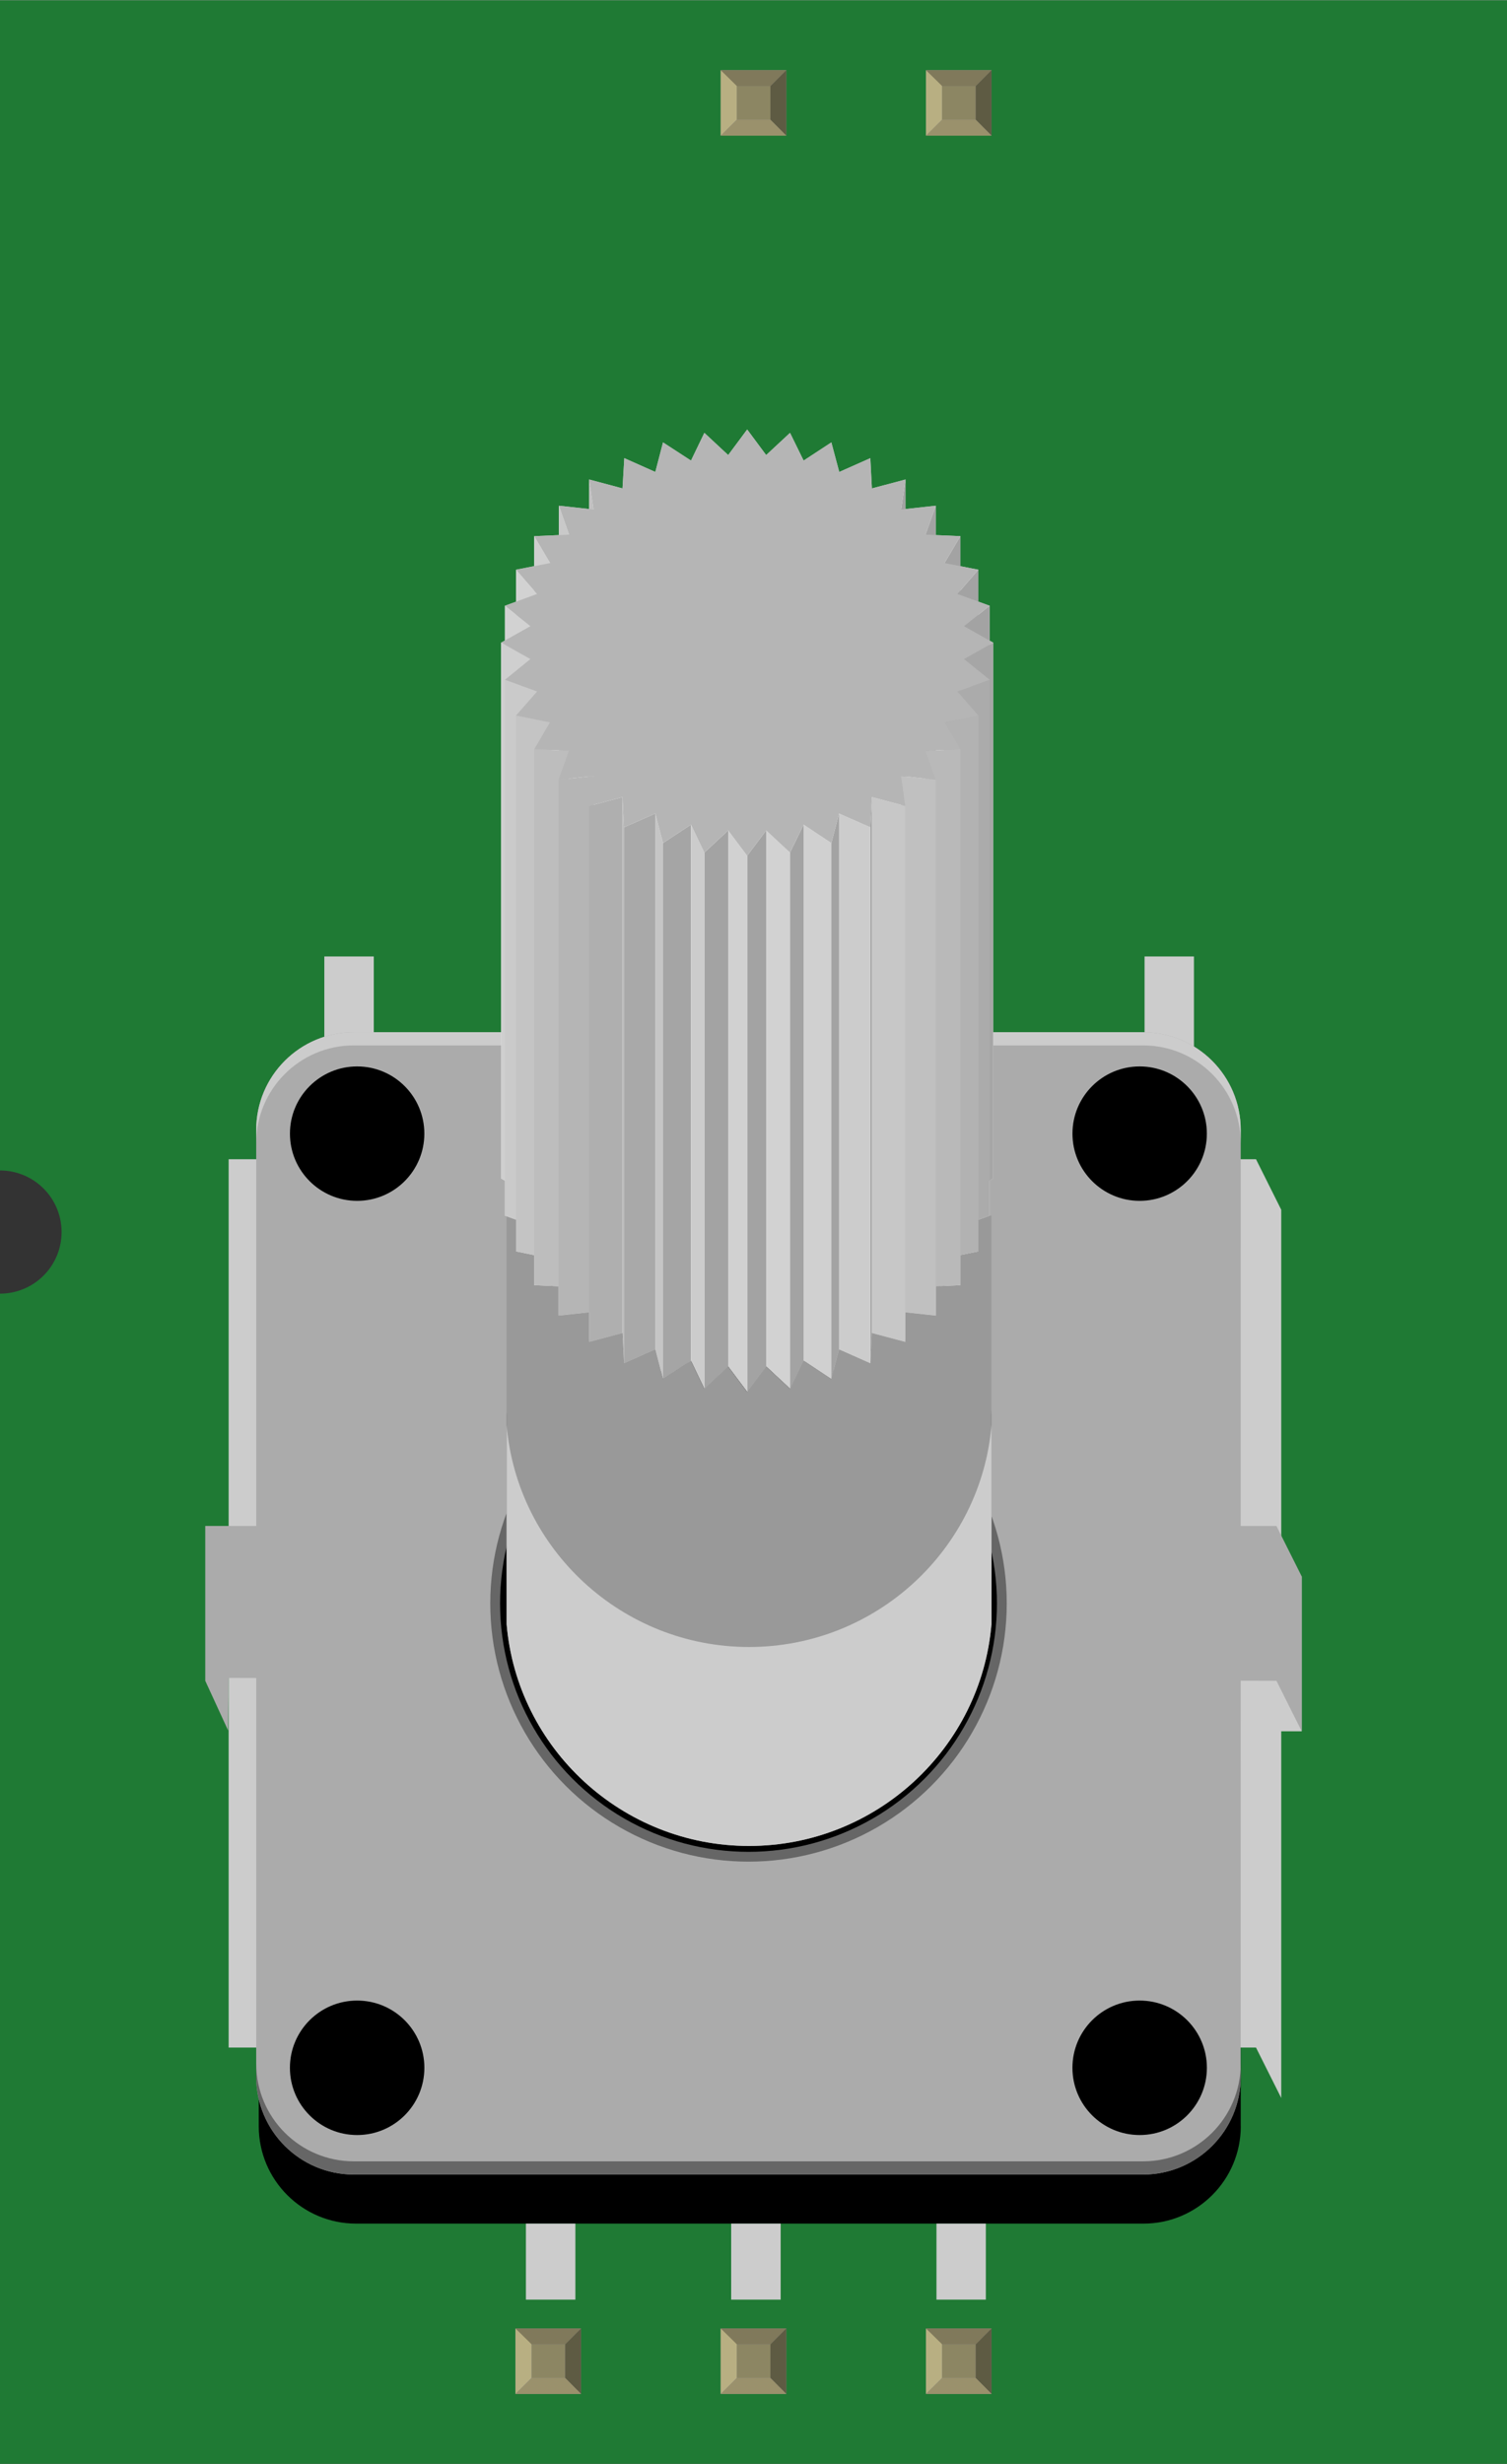 <?xml version='1.0' encoding='UTF-8' standalone='no'?>
<!-- Created with Fritzing (http://www.fritzing.org/) -->
<svg xmlns="http://www.w3.org/2000/svg" width="0.734in" x="0in" version="1.2" y="0in"  height="1.2in" viewBox="0 0 734.167 1200" baseProfile="tiny" xmlns:svg="http://www.w3.org/2000/svg">
 <rect x="0" y="0" width="734.167" height="1200" fill="#333333" stroke="none"/>
 <desc>Fritzing breadboard generated by brd2svg</desc>
 <g id="breadboard">
  <g id="icon">
   <path fill="#1F7A34" stroke="none" stroke-width="0" d="M0,0L0,570A30,30 0 0 1 0,630L0,1200L734.167,1200L734.167,0L0,0z"/>
   <g transform="translate(100,144.521)">
    <g transform="matrix(1, 0, 0, 1, 1388.89, 1968.75)">
     <g>
      <g>
       <rect width="24.083" x="-1031.31" y="-1647.51" fill="#CCCCCC" height="37.028"/>
       <rect width="24.111" x="-1131.32" y="-1647.51" fill="#CCCCCC" height="37.028"/>
       <rect width="24.056" x="-931.292" y="-1647.51" fill="#CCCCCC" height="51.833"/>
       <rect width="24.069" x="-1231.32" y="-1647.51" fill="#CCCCCC" height="37.028"/>
       <rect width="24.097" x="-1330.89" y="-1647.51" fill="#CCCCCC" height="45.333"/>
      </g>
      <g id="breadboard_1_">
       <path d="M-884.417,-1077.71c0,26.181,-21.264,47.431,-47.403,47.431l-383.583,0c-26.208,0,-47.431,-21.264,-47.431,-47.444l0,-460.208c0,-26.194,21.236,-47.458,47.431,-47.458l383.556,0c26.194,0,47.403,21.278,47.403,47.458l0,460.222L-884.417,-1077.71z"/>
       <rect width="521.833" x="-1376.6" y="-1345.51" fill="#CCCCCC" height="75.417"/>
       <rect width="24.056" x="-1032.67" y="-1030.28" fill="#CCCCCC" height="37.028"/>
       <rect width="24.111" x="-1132.68" y="-1030.28" fill="#CCCCCC" height="37.028"/>
       <rect width="24.097" x="-1232.68" y="-1030.28" fill="#CCCCCC" height="37.028"/>
       <polygon fill="#CCCCCC" points="-864.708,-1524.14,-864.708,-1091.47,-877,-1116.03,-1377.5,-1116.03,-1377.5,-1548.74,-877,-1548.74"/>
       <polygon fill="#ABABAB" points="-854.722,-1345.51,-854.722,-1270.1,-867.042,-1294.69,-1377.5,-1296.08,-1377.75,-1270.46,-1388.89,-1294.69,-1388.89,-1370.11,-867.042,-1370.11"/>
       <path fill="#ABABAB" d="M-884.472,-1101.74c0,26.278,-21.292,47.556,-47.583,47.556l-384.444,0c-26.264,0,-47.569,-21.278,-47.569,-47.556l0,-461.333c0,-26.278,21.306,-47.556,47.569,-47.556l384.472,0c26.264,0,47.583,21.292,47.583,47.556L-884.472,-1101.74L-884.472,-1101.74z"/>
       <path fill="#CCCCCC" d="M-1364.07,-1556.64c0,-26.278,21.306,-47.556,47.569,-47.556l384.472,0c26.264,0,47.583,21.292,47.583,47.556l0,-6.431c0,-26.264,-21.319,-47.556,-47.583,-47.556l-384.472,0c-26.264,0,-47.569,21.278,-47.569,47.556L-1364.07,-1556.64z"/>
       <path fill="#666666" d="M-884.444,-1108.17c0,26.278,-21.306,47.556,-47.583,47.556l-384.458,0c-26.264,0,-47.583,-21.292,-47.583,-47.556l0,6.431c0,26.264,21.319,47.556,47.583,47.556l384.458,0c26.278,0,47.583,-21.278,47.583,-47.556L-884.444,-1108.17z"/>
       <circle cx="-933.681" cy="-1106.18" r="32.75"/>
       <circle cx="-1314.9" cy="-1106.18" r="32.75"/>
       <circle cx="-933.681" cy="-1561.21" r="32.736"/>
       <circle cx="-1314.9" cy="-1561.21" r="32.736"/>
      </g>
      <path fill="#666666" d="M-1242.08,-1327.08c5.111,-60.5,56.278,-108.056,118.111,-108.056c61.819,0,112.986,47.556,118.111,108.056l0,-96.931c-5.125,-60.514,-56.292,-108.069,-118.111,-108.069c-61.833,0,-113,47.556,-118.111,108.069L-1242.08,-1327.08z"/>
      <circle fill="#666666" cx="-1124.24" cy="-1332.4" r="125.806"/>
      <circle cx="-1124.24" cy="-1332.4" r="121.028"/>
      <path fill="#999999" d="M-1022.51,-1515.53l10.25,11.681l-16.514,3.361l7.764,13.083l-17.014,0.778l4.986,14.069l-16.875,-1.833l2.014,14.611l-16.25,-4.333l-0.764,14.736l-15.25,-6.694l-3.75,14.375l-13.514,-8.972l-6.653,13.611l-11.639,-10.806l-9.25,12.347l-9.25,-12.347l-11.611,10.806l-6.5,-13.611l-13.569,8.972l-3.764,-14.375l-15.25,6.694l-0.764,-14.736l-16.25,4.333l2.125,-14.611l-17,1.833l4.986,-14.069l-16.875,-0.778l7.625,-13.083l-16.458,-3.361l10.25,-11.681l-14.819,-5.472l0,198.708c5.111,60.486,56.278,108.056,118.097,108.056c61.847,0,113.014,-47.569,118.111,-108.056l0,-198.972l-0.889,0L-1022.51,-1515.53z"/>
      <polygon fill="#FFFFFF" points="-1005.03,-1800.38,-1006.76,-1801.35,-1006.76,-1818.35,-1012.26,-1820.35,-1012.26,-1835.9,-1021.03,-1837.62,-1021.03,-1852.24,-1033.01,-1852.76,-1033.01,-1867.07,-1047.75,-1865.46,-1047.75,-1879.85,-1064.12,-1875.5,-1064.89,-1890.24,-1080.03,-1883.51,-1083.88,-1897.92,-1097.39,-1889.06,-1104.01,-1902.57,-1115.64,-1891.75,-1124.89,-1904.21,-1134.14,-1891.75,-1145.75,-1902.57,-1152.26,-1889.06,-1165.89,-1897.92,-1169.64,-1883.51,-1184.75,-1890.24,-1185.62,-1875.5,-1201.87,-1879.85,-1201.87,-1865.46,-1216.62,-1867.07,-1216.62,-1852.76,-1228.64,-1852.24,-1228.64,-1837.64,-1237.51,-1835.9,-1237.51,-1820.32,-1242.89,-1818.35,-1242.89,-1801.43,-1244.76,-1800.38,-1244.76,-1539.35,-1242.89,-1538.28,-1242.89,-1521.26,-1237.51,-1519.31,-1237.51,-1503.85,-1228.64,-1502.04,-1228.64,-1487.4,-1216.75,-1486.86,-1216.75,-1472.56,-1201.87,-1474.17,-1201.87,-1459.78,-1185.62,-1464.11,-1184.89,-1449.38,-1169.64,-1456.12,-1165.89,-1441.71,-1152.26,-1450.68,-1145.75,-1437.06,-1134.14,-1447.88,-1124.89,-1435.53,-1115.64,-1447.88,-1104.01,-1437.06,-1097.39,-1450.68,-1083.88,-1441.71,-1080.14,-1456.12,-1064.89,-1449.38,-1064.12,-1464.11,-1047.89,-1459.78,-1047.89,-1474.18,-1033.01,-1472.56,-1033.01,-1486.86,-1021.03,-1487.4,-1021.03,-1502.07,-1012.26,-1503.85,-1012.26,-1519.26,-1006.76,-1521.26,-1006.76,-1538.38,-1005.03,-1539.35"/>
      <g>
       <g opacity="0.72">
        <g>
         <g enable-background="new    ">
          <g>
           <polygon fill="#808080" points="-1047.75,-1879.85,-1047.75,-1618.81,-1049.89,-1604.19,-1049.89,-1865.22"/>
          </g>
          <g>
           <polygon fill="#A9A9A9" points="-1199.76,-1865.22,-1199.76,-1604.19,-1201.87,-1618.81,-1201.87,-1879.85"/>
          </g>
          <g>
           <polygon fill="#B4B4B4" points="-1211.64,-1852.99,-1211.64,-1591.96,-1216.62,-1606.04,-1216.62,-1867.07"/>
          </g>
          <g>
           <polygon fill="#808080" points="-1033.01,-1867.07,-1033.01,-1606.04,-1038.01,-1591.96,-1038.01,-1852.99"/>
          </g>
          <g>
           <polygon fill="#BCBCBC" points="-1220.89,-1839.14,-1220.89,-1578.1,-1228.64,-1591.19,-1228.64,-1852.24"/>
          </g>
          <g>
           <polygon fill="#808080" points="-1021.03,-1852.24,-1021.03,-1591.19,-1028.76,-1578.1,-1028.76,-1839.14"/>
          </g>
          <g>
           <polygon fill="#808080" points="-1012.26,-1835.9,-1012.26,-1574.86,-1022.51,-1563.06,-1022.51,-1824.08"/>
          </g>
          <g>
           <polygon fill="#C0C0C0" points="-1227.26,-1824.08,-1227.26,-1563.06,-1237.51,-1574.86,-1237.51,-1835.9"/>
          </g>
          <g>
           <polygon fill="#808080" points="-1006.76,-1818.35,-1006.76,-1557.32,-1019.26,-1547.36,-1019.26,-1808.39"/>
          </g>
          <g>
           <polygon fill="#C0C0C0" points="-1230.5,-1808.39,-1230.5,-1547.36,-1242.89,-1557.32,-1242.89,-1818.35"/>
          </g>
          <g>
           <polygon fill="#848484" points="-1005.03,-1800.38,-1005.03,-1539.35,-1019.26,-1531.33,-1019.26,-1792.37"/>
          </g>
          <g>
           <polygon fill="#BCBCBC" points="-1230.5,-1792.37,-1230.5,-1531.33,-1244.76,-1539.35,-1244.76,-1800.38"/>
          </g>
          <g>
           <polygon fill="#B6B6B6" points="-1227.26,-1776.56,-1227.26,-1515.53,-1242.89,-1521.26,-1242.89,-1782.29"/>
          </g>
          <g>
           <polygon fill="#8B8B8B" points="-1006.76,-1782.29,-1006.76,-1521.26,-1022.51,-1515.53,-1022.51,-1776.56"/>
          </g>
          <g>
           <polygon fill="#949494" points="-1012.26,-1764.87,-1012.26,-1503.85,-1028.76,-1500.49,-1028.76,-1761.51"/>
          </g>
          <g>
           <polygon fill="#ADADAD" points="-1221.01,-1761.51,-1221.01,-1500.49,-1237.51,-1503.85,-1237.51,-1764.87"/>
          </g>
          <g>
           <polygon fill="#A3A3A3" points="-1211.76,-1747.67,-1211.76,-1486.62,-1228.64,-1487.4,-1228.64,-1748.43"/>
          </g>
          <g>
           <polygon fill="#9E9E9E" points="-1021.03,-1748.43,-1021.03,-1487.4,-1038.01,-1486.62,-1038.01,-1747.67"/>
          </g>
          <g>
           <polygon fill="#999999" points="-1199.76,-1735.43,-1199.76,-1474.39,-1216.75,-1472.56,-1216.75,-1733.6"/>
          </g>
          <g>
           <polygon fill="#A8A8A8" points="-1033.01,-1733.6,-1033.01,-1472.56,-1049.89,-1474.39,-1049.89,-1735.43"/>
          </g>
          <g>
           <polygon fill="#B1B1B1" points="-1047.89,-1720.82,-1047.89,-1459.78,-1064.12,-1464.11,-1064.12,-1725.14"/>
          </g>
          <g>
           <polygon fill="#909090" points="-1185.62,-1725.14,-1185.62,-1464.11,-1201.87,-1459.78,-1201.87,-1720.82"/>
          </g>
          <g>
           <polygon fill="#A3A3A3" points="-1184.89,-1710.42,-1184.89,-1449.38,-1185.62,-1464.11,-1185.62,-1725.14"/>
          </g>
          <g>
           <polygon fill="#808080" points="-1064.12,-1725.14,-1064.12,-1464.11,-1064.89,-1449.38,-1064.89,-1710.42"/>
          </g>
          <g>
           <polygon fill="#888888" points="-1169.64,-1717.14,-1169.64,-1456.12,-1184.89,-1449.38,-1184.89,-1710.42"/>
          </g>
          <g>
           <polygon fill="#B9B9B9" points="-1064.89,-1710.42,-1064.89,-1449.38,-1080.14,-1456.12,-1080.14,-1717.14"/>
          </g>
          <g>
           <polygon fill="#AFAFAF" points="-1165.89,-1702.75,-1165.89,-1441.71,-1169.64,-1456.12,-1169.64,-1717.14"/>
          </g>
          <g>
           <polygon fill="#828282" points="-1152.26,-1711.72,-1152.26,-1450.68,-1165.89,-1441.71,-1165.89,-1702.75"/>
          </g>
          <g>
           <polygon fill="#BEBEBE" points="-1083.88,-1702.75,-1083.88,-1441.71,-1097.39,-1450.68,-1097.39,-1711.72"/>
          </g>
          <g>
           <polygon fill="#808080" points="-1080.14,-1717.14,-1080.14,-1456.12,-1083.88,-1441.71,-1083.88,-1702.75"/>
          </g>
          <g>
           <polygon fill="#808080" points="-1134.14,-1708.9,-1134.14,-1447.88,-1145.75,-1437.06,-1145.75,-1698.1"/>
          </g>
          <g>
           <polygon fill="#C0C0C0" points="-1104.01,-1698.1,-1104.01,-1437.06,-1115.64,-1447.88,-1115.64,-1708.9"/>
          </g>
          <g>
           <polygon fill="#808080" points="-1097.39,-1711.72,-1097.39,-1450.68,-1104.01,-1437.06,-1104.01,-1698.1"/>
          </g>
          <g>
           <polygon fill="#B9B9B9" points="-1145.75,-1698.1,-1145.75,-1437.06,-1152.26,-1450.68,-1152.26,-1711.72"/>
          </g>
          <g>
           <polygon fill="#808080" points="-1115.64,-1708.9,-1115.64,-1447.88,-1124.89,-1435.53,-1124.89,-1696.57"/>
          </g>
          <g>
           <polygon fill="#BFBFBF" points="-1124.89,-1696.57,-1124.89,-1435.53,-1134.14,-1447.88,-1134.14,-1708.9"/>
          </g>
          <g>
           <polygon fill="#999999" points="-1019.26,-1792.37,-1006.76,-1782.29,-1022.51,-1776.56,-1012.26,-1764.87,-1028.76,-1761.51,-1021.03,-1748.43,-1038.01,-1747.67,-1033.01,-1733.6,-1049.89,-1735.43,-1047.89,-1720.82,-1064.12,-1725.14,-1064.89,-1710.42,-1080.14,-1717.14,-1083.88,-1702.75,-1097.39,-1711.72,-1104.01,-1698.1,-1115.64,-1708.9,-1124.89,-1696.57,-1134.14,-1708.9,-1145.75,-1698.1,-1152.26,-1711.72,-1165.89,-1702.75,-1169.64,-1717.14,-1184.89,-1710.42,-1185.62,-1725.14,-1201.87,-1720.82,-1199.76,-1735.43,-1216.75,-1733.6,-1211.76,-1747.67,-1228.64,-1748.43,-1221.01,-1761.51,-1237.51,-1764.87,-1227.26,-1776.56,-1242.89,-1782.29,-1230.5,-1792.37,-1244.76,-1800.38,-1230.5,-1808.39,-1242.89,-1818.35,-1227.26,-1824.08,-1237.51,-1835.9,-1220.89,-1839.14,-1228.64,-1852.24,-1211.64,-1852.99,-1216.62,-1867.07,-1199.76,-1865.22,-1201.87,-1879.85,-1185.62,-1875.5,-1184.75,-1890.24,-1169.64,-1883.51,-1165.89,-1897.92,-1152.26,-1889.06,-1145.75,-1902.57,-1134.14,-1891.75,-1124.89,-1904.21,-1115.64,-1891.75,-1104.01,-1902.57,-1097.39,-1889.06,-1083.88,-1897.92,-1080.03,-1883.51,-1064.89,-1890.24,-1064.12,-1875.5,-1047.75,-1879.85,-1049.89,-1865.22,-1033.01,-1867.07,-1038.01,-1852.99,-1021.03,-1852.24,-1028.76,-1839.14,-1012.26,-1835.9,-1022.51,-1824.08,-1006.76,-1818.35,-1019.26,-1808.39,-1005.03,-1800.38"/>
          </g>
         </g>
        </g>
       </g>
      </g>
      <path fill="#CCCCCC" d="M-1005.86,-1419.22c-5.097,60.514,-56.264,108.069,-118.111,108.069c-61.819,0,-113,-47.556,-118.097,-108.069l0,96.931c5.111,60.486,56.278,108.056,118.097,108.056c61.847,0,113.014,-47.569,118.111,-108.056L-1005.86,-1419.22z"/>
     </g>
    </g>
   </g>
  </g>
  <g transform="translate(251.118,1134.05)">
   <rect width="31.93" x="0" y="0" fill="#8D8C8C" height="31.9" id="connector0pin"/>
   <rect width="16.444" x="7.792" y="7.735" fill="#8C8663" height="16.415"/>
   <polygon fill="#B8AF82" points="0,31.9,7.792,24.137,7.792,6.972,0,0"/>
   <polygon fill="#80795B" points="24.208,7.763,7.903,7.763,0,0,31.93,0"/>
   <polygon fill="#5E5B43" points="24.208,24.137,24.208,7.763,31.93,0,31.93,31.9"/>
   <polygon fill="#9A916C" points="0,31.9,7.875,24.137,24.208,24.137,31.93,31.9"/>
  </g>
  <g transform="translate(351.118,1134.05)">
   <rect width="31.93" x="0" y="0" fill="#8D8C8C" height="31.9" id="connector1pin"/>
   <rect width="16.444" x="7.792" y="7.735" fill="#8C8663" height="16.415"/>
   <polygon fill="#B8AF82" points="0,31.9,7.792,24.137,7.792,6.972,0,0"/>
   <polygon fill="#80795B" points="24.208,7.763,7.903,7.763,0,0,31.93,0"/>
   <polygon fill="#5E5B43" points="24.208,24.137,24.208,7.763,31.93,0,31.93,31.9"/>
   <polygon fill="#9A916C" points="0,31.9,7.875,24.137,24.208,24.137,31.93,31.9"/>
  </g>
  <g transform="translate(351.118,34.05)">
   <rect width="31.93" x="0" y="0" fill="#8D8C8C" height="31.9" id="connector4pin"/>
   <rect width="16.444" x="7.792" y="7.735" fill="#8C8663" height="16.415"/>
   <polygon fill="#B8AF82" points="0,31.9,7.792,24.137,7.792,6.972,0,0"/>
   <polygon fill="#80795B" points="24.208,7.763,7.903,7.763,0,0,31.93,0"/>
   <polygon fill="#5E5B43" points="24.208,24.137,24.208,7.763,31.93,0,31.93,31.9"/>
   <polygon fill="#9A916C" points="0,31.9,7.875,24.137,24.208,24.137,31.93,31.9"/>
  </g>
  <g transform="translate(451.118,1134.05)">
   <rect width="31.93" x="0" y="0" fill="#8D8C8C" height="31.9" id="connector2pin"/>
   <rect width="16.444" x="7.792" y="7.735" fill="#8C8663" height="16.415"/>
   <polygon fill="#B8AF82" points="0,31.9,7.792,24.137,7.792,6.972,0,0"/>
   <polygon fill="#80795B" points="24.208,7.763,7.903,7.763,0,0,31.93,0"/>
   <polygon fill="#5E5B43" points="24.208,24.137,24.208,7.763,31.93,0,31.93,31.9"/>
   <polygon fill="#9A916C" points="0,31.9,7.875,24.137,24.208,24.137,31.93,31.9"/>
  </g>
  <g transform="translate(451.118,34.05)">
   <rect width="31.93" x="0" y="0" fill="#8D8C8C" height="31.9" id="connector3pin"/>
   <rect width="16.444" x="7.792" y="7.735" fill="#8C8663" height="16.415"/>
   <polygon fill="#B8AF82" points="0,31.9,7.792,24.137,7.792,6.972,0,0"/>
   <polygon fill="#80795B" points="24.208,7.763,7.903,7.763,0,0,31.93,0"/>
   <polygon fill="#5E5B43" points="24.208,24.137,24.208,7.763,31.93,0,31.93,31.9"/>
   <polygon fill="#9A916C" points="0,31.9,7.875,24.137,24.208,24.137,31.93,31.9"/>
  </g>
 </g>
</svg>
